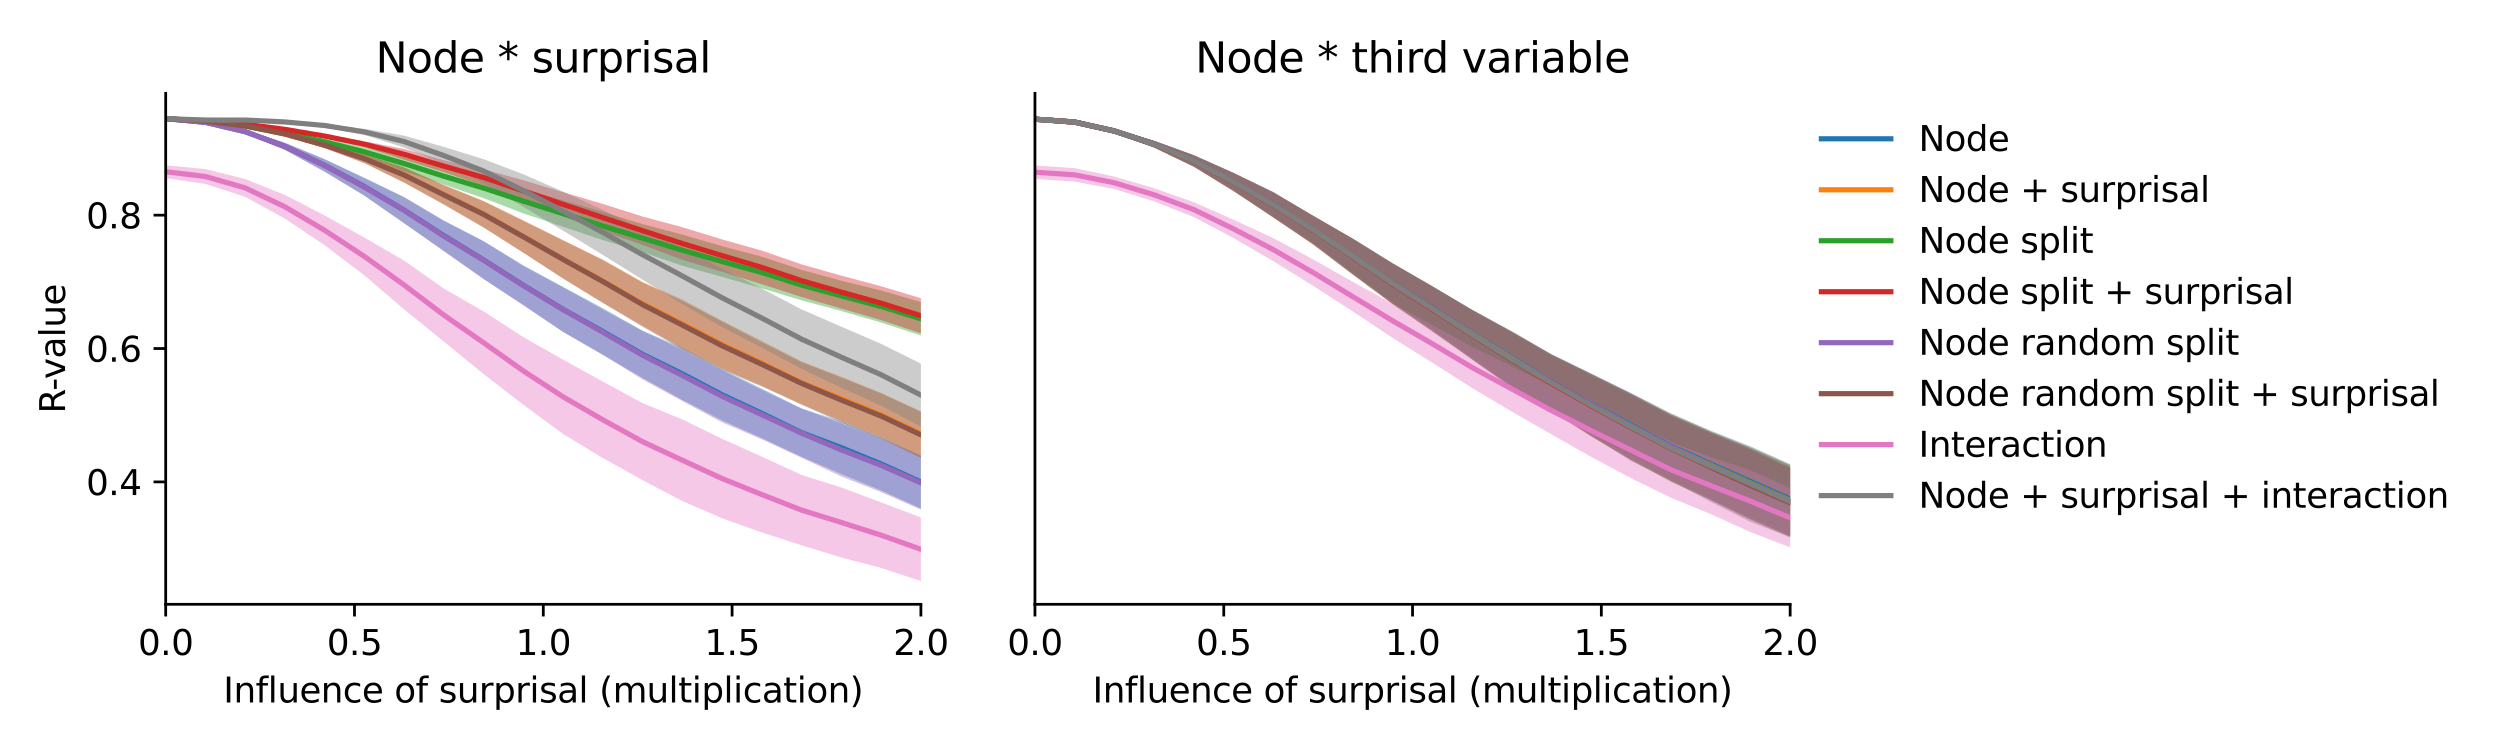 <?xml version="1.0" encoding="utf-8" standalone="no"?>
<!DOCTYPE svg PUBLIC "-//W3C//DTD SVG 1.1//EN"
  "http://www.w3.org/Graphics/SVG/1.1/DTD/svg11.dtd">
<svg xmlns:xlink="http://www.w3.org/1999/xlink" width="720pt" height="216pt" viewBox="0 0 720 216" xmlns="http://www.w3.org/2000/svg" version="1.1">
 <defs>
  <style type="text/css">*{stroke-linejoin: round; stroke-linecap: butt}</style>
 </defs>
 <g id="figure_1">
  <g id="patch_1">
   <path d="M 0 216 
L 720 216 
L 720 0 
L 0 0 
z
" style="fill: #ffffff"/>
  </g>
  <g id="axes_1">
   <g id="patch_2">
    <path d="M 47.72 174.04 
L 265.215 174.04 
L 265.215 26.88 
L 47.72 26.88 
z
" style="fill: #ffffff"/>
   </g>
   <g id="PolyCollection_1">
    <path d="M 47.72 33.569 
L 47.72 34.73 
L 59.167 35.79 
L 70.614 38.4 
L 82.061 43.178 
L 93.508 49.406 
L 104.956 56.33 
L 116.403 64.304 
L 127.85 72.226 
L 139.297 80.356 
L 150.744 87.919 
L 162.191 95.602 
L 173.638 102.2 
L 185.085 108.878 
L 196.532 115.197 
L 207.979 121.071 
L 219.427 126.188 
L 230.874 131.586 
L 242.321 136.525 
L 253.768 141.252 
L 265.215 146.455 
L 265.215 131.174 
L 265.215 131.174 
L 253.768 125.999 
L 242.321 121.365 
L 230.874 117.644 
L 219.427 111.933 
L 207.979 106.349 
L 196.532 100.172 
L 185.085 95.249 
L 173.638 88.769 
L 162.191 82.654 
L 150.744 76.422 
L 139.297 69.458 
L 127.85 63.534 
L 116.403 56.775 
L 104.956 51.188 
L 93.508 45.849 
L 82.061 41.142 
L 70.614 37.43 
L 59.167 34.649 
L 47.72 33.569 
z
" clip-path="url(#pf0839f1b2e)" style="fill: #1f77b4; fill-opacity: 0.4"/>
   </g>
   <g id="PolyCollection_2">
    <path d="M 47.72 33.589 
L 47.72 34.748 
L 59.167 35.524 
L 70.614 36.738 
L 82.061 39.206 
L 93.508 42.665 
L 104.956 46.933 
L 116.403 52.582 
L 127.85 58.864 
L 139.297 65.503 
L 150.744 72.805 
L 162.191 80.213 
L 173.638 87.216 
L 185.085 93.837 
L 196.532 100.329 
L 207.979 106.18 
L 219.427 111.128 
L 230.874 116.44 
L 242.321 121.258 
L 253.768 125.932 
L 265.215 131.58 
L 265.215 118.437 
L 265.215 118.437 
L 253.768 113.143 
L 242.321 108.467 
L 230.874 104.077 
L 219.427 98.158 
L 207.979 92.341 
L 196.532 86.219 
L 185.085 81.182 
L 173.638 74.759 
L 162.191 69.207 
L 150.744 63.442 
L 139.297 57.864 
L 127.85 53.264 
L 116.403 48.196 
L 104.956 44.386 
L 93.508 40.93 
L 82.061 37.99 
L 70.614 35.79 
L 59.167 34.264 
L 47.72 33.589 
z
" clip-path="url(#pf0839f1b2e)" style="fill: #ff7f0e; fill-opacity: 0.4"/>
   </g>
   <g id="PolyCollection_3">
    <path d="M 47.72 33.584 
L 47.72 34.747 
L 59.167 35.63 
L 70.614 36.683 
L 82.061 38.929 
L 93.508 41.724 
L 104.956 45.145 
L 116.403 49.322 
L 127.85 53.178 
L 139.297 57.062 
L 150.744 61.458 
L 162.191 65.329 
L 173.638 69.154 
L 185.085 72.642 
L 196.532 76.542 
L 207.979 79.758 
L 219.427 83.049 
L 230.874 86.503 
L 242.321 89.583 
L 253.768 92.908 
L 265.215 96.617 
L 265.215 86.985 
L 265.215 86.985 
L 253.768 83.658 
L 242.321 80.86 
L 230.874 77.734 
L 219.427 73.941 
L 207.979 70.909 
L 196.532 67.558 
L 185.085 64.549 
L 173.638 61.038 
L 162.191 57.73 
L 150.744 54.42 
L 139.297 51.266 
L 127.85 48.356 
L 116.403 44.911 
L 104.956 42.354 
L 93.508 39.977 
L 82.061 37.743 
L 70.614 35.845 
L 59.167 34.451 
L 47.72 33.584 
z
" clip-path="url(#pf0839f1b2e)" style="fill: #2ca02c; fill-opacity: 0.4"/>
   </g>
   <g id="PolyCollection_4">
    <path d="M 47.72 33.605 
L 47.72 34.763 
L 59.167 35.514 
L 70.614 36.196 
L 82.061 37.743 
L 93.508 39.76 
L 104.956 42.381 
L 116.403 45.989 
L 127.85 49.575 
L 139.297 53.459 
L 150.744 58.033 
L 162.191 62.379 
L 173.638 66.651 
L 185.085 70.529 
L 196.532 74.849 
L 207.979 78.297 
L 219.427 81.874 
L 230.874 85.543 
L 242.321 88.875 
L 253.768 92.198 
L 265.215 95.99 
L 265.215 85.879 
L 265.215 85.879 
L 253.768 82.452 
L 242.321 79.4 
L 230.874 76.151 
L 219.427 72.19 
L 207.979 68.965 
L 196.532 65.449 
L 185.085 62.363 
L 173.638 58.741 
L 162.191 55.361 
L 150.744 51.926 
L 139.297 48.766 
L 127.85 46.16 
L 116.403 42.902 
L 104.956 40.695 
L 93.508 38.626 
L 82.061 36.783 
L 70.614 35.302 
L 59.167 34.262 
L 47.72 33.605 
z
" clip-path="url(#pf0839f1b2e)" style="fill: #d62728; fill-opacity: 0.4"/>
   </g>
   <g id="PolyCollection_5">
    <path d="M 47.72 33.58 
L 47.72 34.75 
L 59.167 35.819 
L 70.614 38.433 
L 82.061 43.197 
L 93.508 49.484 
L 104.956 56.401 
L 116.403 64.294 
L 127.85 72.415 
L 139.297 80.374 
L 150.744 87.858 
L 162.191 95.595 
L 173.638 102.2 
L 185.085 109.3 
L 196.532 115.523 
L 207.979 121.644 
L 219.427 126.541 
L 230.874 131.852 
L 242.321 137.228 
L 253.768 141.746 
L 265.215 146.781 
L 265.215 131.371 
L 265.215 131.371 
L 253.768 126.328 
L 242.321 121.966 
L 230.874 117.69 
L 219.427 112.354 
L 207.979 106.641 
L 196.532 100.786 
L 185.085 95.363 
L 173.638 89.171 
L 162.191 82.775 
L 150.744 76.68 
L 139.297 69.527 
L 127.85 63.625 
L 116.403 56.843 
L 104.956 51.372 
L 93.508 45.872 
L 82.061 41.119 
L 70.614 37.439 
L 59.167 34.667 
L 47.72 33.58 
z
" clip-path="url(#pf0839f1b2e)" style="fill: #9467bd; fill-opacity: 0.4"/>
   </g>
   <g id="PolyCollection_6">
    <path d="M 47.72 33.601 
L 47.72 34.768 
L 59.167 35.548 
L 70.614 36.756 
L 82.061 39.2 
L 93.508 42.699 
L 104.956 47.01 
L 116.403 52.603 
L 127.85 58.931 
L 139.297 65.556 
L 150.744 72.788 
L 162.191 80.24 
L 173.638 87.267 
L 185.085 94.116 
L 196.532 100.651 
L 207.979 106.548 
L 219.427 111.339 
L 230.874 116.564 
L 242.321 121.703 
L 253.768 126.359 
L 265.215 131.877 
L 265.215 118.607 
L 265.215 118.607 
L 253.768 113.314 
L 242.321 108.75 
L 230.874 104.3 
L 219.427 98.544 
L 207.979 92.629 
L 196.532 86.638 
L 185.085 81.379 
L 173.638 74.91 
L 162.191 69.221 
L 150.744 63.626 
L 139.297 57.984 
L 127.85 53.357 
L 116.403 48.24 
L 104.956 44.41 
L 93.508 40.958 
L 82.061 37.997 
L 70.614 35.811 
L 59.167 34.287 
L 47.72 33.601 
z
" clip-path="url(#pf0839f1b2e)" style="fill: #8c564b; fill-opacity: 0.4"/>
   </g>
   <g id="PolyCollection_7">
    <path d="M 47.72 47.605 
L 47.72 51.302 
L 59.167 52.983 
L 70.614 56.682 
L 82.061 62.968 
L 93.508 70.632 
L 104.956 79.308 
L 116.403 89.119 
L 127.85 98.39 
L 139.297 107.745 
L 150.744 116.584 
L 162.191 125.006 
L 173.638 131.928 
L 185.085 138.312 
L 196.532 144.31 
L 207.979 149.283 
L 219.427 153.358 
L 230.874 157.053 
L 242.321 160.554 
L 253.768 163.57 
L 265.215 167.351 
L 265.215 149.045 
L 265.215 149.045 
L 253.768 144.698 
L 242.321 140.411 
L 230.874 136.804 
L 219.427 131.529 
L 207.979 126.386 
L 196.532 120.811 
L 185.085 116.118 
L 173.638 109.913 
L 162.191 103.604 
L 150.744 97.113 
L 139.297 89.702 
L 127.85 83.133 
L 116.403 75.075 
L 104.956 68.434 
L 93.508 62.049 
L 82.061 56.172 
L 70.614 51.557 
L 59.167 48.702 
L 47.72 47.605 
z
" clip-path="url(#pf0839f1b2e)" style="fill: #e377c2; fill-opacity: 0.4"/>
   </g>
   <g id="PolyCollection_8">
    <path d="M 47.72 33.593 
L 47.72 34.762 
L 59.167 35.215 
L 70.614 35.007 
L 82.061 35.581 
L 93.508 36.639 
L 104.956 38.883 
L 116.403 42.488 
L 127.85 47.322 
L 139.297 52.704 
L 150.744 59.577 
L 162.191 66.444 
L 173.638 73.432 
L 185.085 80.569 
L 196.532 87.591 
L 207.979 94.221 
L 219.427 100.132 
L 230.874 106.253 
L 242.321 111.685 
L 253.768 116.836 
L 265.215 122.865 
L 265.215 104.712 
L 265.215 104.712 
L 253.768 99.033 
L 242.321 94.085 
L 230.874 89.13 
L 219.427 83.121 
L 207.979 77.338 
L 196.532 71.403 
L 185.085 66.172 
L 173.638 60.478 
L 162.191 55.206 
L 150.744 50.21 
L 139.297 45.854 
L 127.85 42.316 
L 116.403 39.072 
L 104.956 37.113 
L 93.508 35.658 
L 82.061 34.672 
L 70.614 34.138 
L 59.167 33.928 
L 47.72 33.593 
z
" clip-path="url(#pf0839f1b2e)" style="fill: #7f7f7f; fill-opacity: 0.4"/>
   </g>
   <g id="matplotlib.axis_1">
    <g id="xtick_1">
     <g id="line2d_1">
      <defs>
       <path id="m5eafaec55b" d="M 0 0 
L 0 3.5 
" style="stroke: #000000; stroke-width: 0.8"/>
      </defs>
      <g>
       <use xlink:href="#m5eafaec55b" x="47.72" y="174.04" style="stroke: #000000; stroke-width: 0.8"/>
      </g>
     </g>
     <g id="text_1">
      <!-- 0.0 -->
      <g transform="translate(39.768 188.638)scale(0.1 -0.1)">
       <defs>
        <path id="DejaVuSans-30" d="M 2034 4250 
Q 1547 4250 1301 3770 
Q 1056 3291 1056 2328 
Q 1056 1369 1301 889 
Q 1547 409 2034 409 
Q 2525 409 2770 889 
Q 3016 1369 3016 2328 
Q 3016 3291 2770 3770 
Q 2525 4250 2034 4250 
z
M 2034 4750 
Q 2819 4750 3233 4129 
Q 3647 3509 3647 2328 
Q 3647 1150 3233 529 
Q 2819 -91 2034 -91 
Q 1250 -91 836 529 
Q 422 1150 422 2328 
Q 422 3509 836 4129 
Q 1250 4750 2034 4750 
z
" transform="scale(0.016)"/>
        <path id="DejaVuSans-2e" d="M 684 794 
L 1344 794 
L 1344 0 
L 684 0 
L 684 794 
z
" transform="scale(0.016)"/>
       </defs>
       <use xlink:href="#DejaVuSans-30"/>
       <use xlink:href="#DejaVuSans-2e" x="63.623"/>
       <use xlink:href="#DejaVuSans-30" x="95.41"/>
      </g>
     </g>
    </g>
    <g id="xtick_2">
     <g id="line2d_2">
      <g>
       <use xlink:href="#m5eafaec55b" x="102.094" y="174.04" style="stroke: #000000; stroke-width: 0.8"/>
      </g>
     </g>
     <g id="text_2">
      <!-- 0.5 -->
      <g transform="translate(94.142 188.638)scale(0.1 -0.1)">
       <defs>
        <path id="DejaVuSans-35" d="M 691 4666 
L 3169 4666 
L 3169 4134 
L 1269 4134 
L 1269 2991 
Q 1406 3038 1543 3061 
Q 1681 3084 1819 3084 
Q 2600 3084 3056 2656 
Q 3513 2228 3513 1497 
Q 3513 744 3044 326 
Q 2575 -91 1722 -91 
Q 1428 -91 1123 -41 
Q 819 9 494 109 
L 494 744 
Q 775 591 1075 516 
Q 1375 441 1709 441 
Q 2250 441 2565 725 
Q 2881 1009 2881 1497 
Q 2881 1984 2565 2268 
Q 2250 2553 1709 2553 
Q 1456 2553 1204 2497 
Q 953 2441 691 2322 
L 691 4666 
z
" transform="scale(0.016)"/>
       </defs>
       <use xlink:href="#DejaVuSans-30"/>
       <use xlink:href="#DejaVuSans-2e" x="63.623"/>
       <use xlink:href="#DejaVuSans-35" x="95.41"/>
      </g>
     </g>
    </g>
    <g id="xtick_3">
     <g id="line2d_3">
      <g>
       <use xlink:href="#m5eafaec55b" x="156.468" y="174.04" style="stroke: #000000; stroke-width: 0.8"/>
      </g>
     </g>
     <g id="text_3">
      <!-- 1.0 -->
      <g transform="translate(148.516 188.638)scale(0.1 -0.1)">
       <defs>
        <path id="DejaVuSans-31" d="M 794 531 
L 1825 531 
L 1825 4091 
L 703 3866 
L 703 4441 
L 1819 4666 
L 2450 4666 
L 2450 531 
L 3481 531 
L 3481 0 
L 794 0 
L 794 531 
z
" transform="scale(0.016)"/>
       </defs>
       <use xlink:href="#DejaVuSans-31"/>
       <use xlink:href="#DejaVuSans-2e" x="63.623"/>
       <use xlink:href="#DejaVuSans-30" x="95.41"/>
      </g>
     </g>
    </g>
    <g id="xtick_4">
     <g id="line2d_4">
      <g>
       <use xlink:href="#m5eafaec55b" x="210.841" y="174.04" style="stroke: #000000; stroke-width: 0.8"/>
      </g>
     </g>
     <g id="text_4">
      <!-- 1.5 -->
      <g transform="translate(202.89 188.638)scale(0.1 -0.1)">
       <use xlink:href="#DejaVuSans-31"/>
       <use xlink:href="#DejaVuSans-2e" x="63.623"/>
       <use xlink:href="#DejaVuSans-35" x="95.41"/>
      </g>
     </g>
    </g>
    <g id="xtick_5">
     <g id="line2d_5">
      <g>
       <use xlink:href="#m5eafaec55b" x="265.215" y="174.04" style="stroke: #000000; stroke-width: 0.8"/>
      </g>
     </g>
     <g id="text_5">
      <!-- 2.0 -->
      <g transform="translate(257.263 188.638)scale(0.1 -0.1)">
       <defs>
        <path id="DejaVuSans-32" d="M 1228 531 
L 3431 531 
L 3431 0 
L 469 0 
L 469 531 
Q 828 903 1448 1529 
Q 2069 2156 2228 2338 
Q 2531 2678 2651 2914 
Q 2772 3150 2772 3378 
Q 2772 3750 2511 3984 
Q 2250 4219 1831 4219 
Q 1534 4219 1204 4116 
Q 875 4013 500 3803 
L 500 4441 
Q 881 4594 1212 4672 
Q 1544 4750 1819 4750 
Q 2544 4750 2975 4387 
Q 3406 4025 3406 3419 
Q 3406 3131 3298 2873 
Q 3191 2616 2906 2266 
Q 2828 2175 2409 1742 
Q 1991 1309 1228 531 
z
" transform="scale(0.016)"/>
       </defs>
       <use xlink:href="#DejaVuSans-32"/>
       <use xlink:href="#DejaVuSans-2e" x="63.623"/>
       <use xlink:href="#DejaVuSans-30" x="95.41"/>
      </g>
     </g>
    </g>
    <g id="text_6">
     <!-- Influence of surprisal (multiplication) -->
     <g transform="translate(64.321 202.317)scale(0.1 -0.1)">
      <defs>
       <path id="DejaVuSans-49" d="M 628 4666 
L 1259 4666 
L 1259 0 
L 628 0 
L 628 4666 
z
" transform="scale(0.016)"/>
       <path id="DejaVuSans-6e" d="M 3513 2113 
L 3513 0 
L 2938 0 
L 2938 2094 
Q 2938 2591 2744 2837 
Q 2550 3084 2163 3084 
Q 1697 3084 1428 2787 
Q 1159 2491 1159 1978 
L 1159 0 
L 581 0 
L 581 3500 
L 1159 3500 
L 1159 2956 
Q 1366 3272 1645 3428 
Q 1925 3584 2291 3584 
Q 2894 3584 3203 3211 
Q 3513 2838 3513 2113 
z
" transform="scale(0.016)"/>
       <path id="DejaVuSans-66" d="M 2375 4863 
L 2375 4384 
L 1825 4384 
Q 1516 4384 1395 4259 
Q 1275 4134 1275 3809 
L 1275 3500 
L 2222 3500 
L 2222 3053 
L 1275 3053 
L 1275 0 
L 697 0 
L 697 3053 
L 147 3053 
L 147 3500 
L 697 3500 
L 697 3744 
Q 697 4328 969 4595 
Q 1241 4863 1831 4863 
L 2375 4863 
z
" transform="scale(0.016)"/>
       <path id="DejaVuSans-6c" d="M 603 4863 
L 1178 4863 
L 1178 0 
L 603 0 
L 603 4863 
z
" transform="scale(0.016)"/>
       <path id="DejaVuSans-75" d="M 544 1381 
L 544 3500 
L 1119 3500 
L 1119 1403 
Q 1119 906 1312 657 
Q 1506 409 1894 409 
Q 2359 409 2629 706 
Q 2900 1003 2900 1516 
L 2900 3500 
L 3475 3500 
L 3475 0 
L 2900 0 
L 2900 538 
Q 2691 219 2414 64 
Q 2138 -91 1772 -91 
Q 1169 -91 856 284 
Q 544 659 544 1381 
z
M 1991 3584 
L 1991 3584 
z
" transform="scale(0.016)"/>
       <path id="DejaVuSans-65" d="M 3597 1894 
L 3597 1613 
L 953 1613 
Q 991 1019 1311 708 
Q 1631 397 2203 397 
Q 2534 397 2845 478 
Q 3156 559 3463 722 
L 3463 178 
Q 3153 47 2828 -22 
Q 2503 -91 2169 -91 
Q 1331 -91 842 396 
Q 353 884 353 1716 
Q 353 2575 817 3079 
Q 1281 3584 2069 3584 
Q 2775 3584 3186 3129 
Q 3597 2675 3597 1894 
z
M 3022 2063 
Q 3016 2534 2758 2815 
Q 2500 3097 2075 3097 
Q 1594 3097 1305 2825 
Q 1016 2553 972 2059 
L 3022 2063 
z
" transform="scale(0.016)"/>
       <path id="DejaVuSans-63" d="M 3122 3366 
L 3122 2828 
Q 2878 2963 2633 3030 
Q 2388 3097 2138 3097 
Q 1578 3097 1268 2742 
Q 959 2388 959 1747 
Q 959 1106 1268 751 
Q 1578 397 2138 397 
Q 2388 397 2633 464 
Q 2878 531 3122 666 
L 3122 134 
Q 2881 22 2623 -34 
Q 2366 -91 2075 -91 
Q 1284 -91 818 406 
Q 353 903 353 1747 
Q 353 2603 823 3093 
Q 1294 3584 2113 3584 
Q 2378 3584 2631 3529 
Q 2884 3475 3122 3366 
z
" transform="scale(0.016)"/>
       <path id="DejaVuSans-20" transform="scale(0.016)"/>
       <path id="DejaVuSans-6f" d="M 1959 3097 
Q 1497 3097 1228 2736 
Q 959 2375 959 1747 
Q 959 1119 1226 758 
Q 1494 397 1959 397 
Q 2419 397 2687 759 
Q 2956 1122 2956 1747 
Q 2956 2369 2687 2733 
Q 2419 3097 1959 3097 
z
M 1959 3584 
Q 2709 3584 3137 3096 
Q 3566 2609 3566 1747 
Q 3566 888 3137 398 
Q 2709 -91 1959 -91 
Q 1206 -91 779 398 
Q 353 888 353 1747 
Q 353 2609 779 3096 
Q 1206 3584 1959 3584 
z
" transform="scale(0.016)"/>
       <path id="DejaVuSans-73" d="M 2834 3397 
L 2834 2853 
Q 2591 2978 2328 3040 
Q 2066 3103 1784 3103 
Q 1356 3103 1142 2972 
Q 928 2841 928 2578 
Q 928 2378 1081 2264 
Q 1234 2150 1697 2047 
L 1894 2003 
Q 2506 1872 2764 1633 
Q 3022 1394 3022 966 
Q 3022 478 2636 193 
Q 2250 -91 1575 -91 
Q 1294 -91 989 -36 
Q 684 19 347 128 
L 347 722 
Q 666 556 975 473 
Q 1284 391 1588 391 
Q 1994 391 2212 530 
Q 2431 669 2431 922 
Q 2431 1156 2273 1281 
Q 2116 1406 1581 1522 
L 1381 1569 
Q 847 1681 609 1914 
Q 372 2147 372 2553 
Q 372 3047 722 3315 
Q 1072 3584 1716 3584 
Q 2034 3584 2315 3537 
Q 2597 3491 2834 3397 
z
" transform="scale(0.016)"/>
       <path id="DejaVuSans-72" d="M 2631 2963 
Q 2534 3019 2420 3045 
Q 2306 3072 2169 3072 
Q 1681 3072 1420 2755 
Q 1159 2438 1159 1844 
L 1159 0 
L 581 0 
L 581 3500 
L 1159 3500 
L 1159 2956 
Q 1341 3275 1631 3429 
Q 1922 3584 2338 3584 
Q 2397 3584 2469 3576 
Q 2541 3569 2628 3553 
L 2631 2963 
z
" transform="scale(0.016)"/>
       <path id="DejaVuSans-70" d="M 1159 525 
L 1159 -1331 
L 581 -1331 
L 581 3500 
L 1159 3500 
L 1159 2969 
Q 1341 3281 1617 3432 
Q 1894 3584 2278 3584 
Q 2916 3584 3314 3078 
Q 3713 2572 3713 1747 
Q 3713 922 3314 415 
Q 2916 -91 2278 -91 
Q 1894 -91 1617 61 
Q 1341 213 1159 525 
z
M 3116 1747 
Q 3116 2381 2855 2742 
Q 2594 3103 2138 3103 
Q 1681 3103 1420 2742 
Q 1159 2381 1159 1747 
Q 1159 1113 1420 752 
Q 1681 391 2138 391 
Q 2594 391 2855 752 
Q 3116 1113 3116 1747 
z
" transform="scale(0.016)"/>
       <path id="DejaVuSans-69" d="M 603 3500 
L 1178 3500 
L 1178 0 
L 603 0 
L 603 3500 
z
M 603 4863 
L 1178 4863 
L 1178 4134 
L 603 4134 
L 603 4863 
z
" transform="scale(0.016)"/>
       <path id="DejaVuSans-61" d="M 2194 1759 
Q 1497 1759 1228 1600 
Q 959 1441 959 1056 
Q 959 750 1161 570 
Q 1363 391 1709 391 
Q 2188 391 2477 730 
Q 2766 1069 2766 1631 
L 2766 1759 
L 2194 1759 
z
M 3341 1997 
L 3341 0 
L 2766 0 
L 2766 531 
Q 2569 213 2275 61 
Q 1981 -91 1556 -91 
Q 1019 -91 701 211 
Q 384 513 384 1019 
Q 384 1609 779 1909 
Q 1175 2209 1959 2209 
L 2766 2209 
L 2766 2266 
Q 2766 2663 2505 2880 
Q 2244 3097 1772 3097 
Q 1472 3097 1187 3025 
Q 903 2953 641 2809 
L 641 3341 
Q 956 3463 1253 3523 
Q 1550 3584 1831 3584 
Q 2591 3584 2966 3190 
Q 3341 2797 3341 1997 
z
" transform="scale(0.016)"/>
       <path id="DejaVuSans-28" d="M 1984 4856 
Q 1566 4138 1362 3434 
Q 1159 2731 1159 2009 
Q 1159 1288 1364 580 
Q 1569 -128 1984 -844 
L 1484 -844 
Q 1016 -109 783 600 
Q 550 1309 550 2009 
Q 550 2706 781 3412 
Q 1013 4119 1484 4856 
L 1984 4856 
z
" transform="scale(0.016)"/>
       <path id="DejaVuSans-6d" d="M 3328 2828 
Q 3544 3216 3844 3400 
Q 4144 3584 4550 3584 
Q 5097 3584 5394 3201 
Q 5691 2819 5691 2113 
L 5691 0 
L 5113 0 
L 5113 2094 
Q 5113 2597 4934 2840 
Q 4756 3084 4391 3084 
Q 3944 3084 3684 2787 
Q 3425 2491 3425 1978 
L 3425 0 
L 2847 0 
L 2847 2094 
Q 2847 2600 2669 2842 
Q 2491 3084 2119 3084 
Q 1678 3084 1418 2786 
Q 1159 2488 1159 1978 
L 1159 0 
L 581 0 
L 581 3500 
L 1159 3500 
L 1159 2956 
Q 1356 3278 1631 3431 
Q 1906 3584 2284 3584 
Q 2666 3584 2933 3390 
Q 3200 3197 3328 2828 
z
" transform="scale(0.016)"/>
       <path id="DejaVuSans-74" d="M 1172 4494 
L 1172 3500 
L 2356 3500 
L 2356 3053 
L 1172 3053 
L 1172 1153 
Q 1172 725 1289 603 
Q 1406 481 1766 481 
L 2356 481 
L 2356 0 
L 1766 0 
Q 1100 0 847 248 
Q 594 497 594 1153 
L 594 3053 
L 172 3053 
L 172 3500 
L 594 3500 
L 594 4494 
L 1172 4494 
z
" transform="scale(0.016)"/>
       <path id="DejaVuSans-29" d="M 513 4856 
L 1013 4856 
Q 1481 4119 1714 3412 
Q 1947 2706 1947 2009 
Q 1947 1309 1714 600 
Q 1481 -109 1013 -844 
L 513 -844 
Q 928 -128 1133 580 
Q 1338 1288 1338 2009 
Q 1338 2731 1133 3434 
Q 928 4138 513 4856 
z
" transform="scale(0.016)"/>
      </defs>
      <use xlink:href="#DejaVuSans-49"/>
      <use xlink:href="#DejaVuSans-6e" x="29.492"/>
      <use xlink:href="#DejaVuSans-66" x="92.871"/>
      <use xlink:href="#DejaVuSans-6c" x="128.076"/>
      <use xlink:href="#DejaVuSans-75" x="155.859"/>
      <use xlink:href="#DejaVuSans-65" x="219.238"/>
      <use xlink:href="#DejaVuSans-6e" x="280.762"/>
      <use xlink:href="#DejaVuSans-63" x="344.141"/>
      <use xlink:href="#DejaVuSans-65" x="399.121"/>
      <use xlink:href="#DejaVuSans-20" x="460.645"/>
      <use xlink:href="#DejaVuSans-6f" x="492.432"/>
      <use xlink:href="#DejaVuSans-66" x="553.613"/>
      <use xlink:href="#DejaVuSans-20" x="588.818"/>
      <use xlink:href="#DejaVuSans-73" x="620.605"/>
      <use xlink:href="#DejaVuSans-75" x="672.705"/>
      <use xlink:href="#DejaVuSans-72" x="736.084"/>
      <use xlink:href="#DejaVuSans-70" x="777.197"/>
      <use xlink:href="#DejaVuSans-72" x="840.674"/>
      <use xlink:href="#DejaVuSans-69" x="881.787"/>
      <use xlink:href="#DejaVuSans-73" x="909.57"/>
      <use xlink:href="#DejaVuSans-61" x="961.67"/>
      <use xlink:href="#DejaVuSans-6c" x="1022.949"/>
      <use xlink:href="#DejaVuSans-20" x="1050.732"/>
      <use xlink:href="#DejaVuSans-28" x="1082.52"/>
      <use xlink:href="#DejaVuSans-6d" x="1121.533"/>
      <use xlink:href="#DejaVuSans-75" x="1218.945"/>
      <use xlink:href="#DejaVuSans-6c" x="1282.324"/>
      <use xlink:href="#DejaVuSans-74" x="1310.107"/>
      <use xlink:href="#DejaVuSans-69" x="1349.316"/>
      <use xlink:href="#DejaVuSans-70" x="1377.1"/>
      <use xlink:href="#DejaVuSans-6c" x="1440.576"/>
      <use xlink:href="#DejaVuSans-69" x="1468.359"/>
      <use xlink:href="#DejaVuSans-63" x="1496.143"/>
      <use xlink:href="#DejaVuSans-61" x="1551.123"/>
      <use xlink:href="#DejaVuSans-74" x="1612.402"/>
      <use xlink:href="#DejaVuSans-69" x="1651.611"/>
      <use xlink:href="#DejaVuSans-6f" x="1679.395"/>
      <use xlink:href="#DejaVuSans-6e" x="1740.576"/>
      <use xlink:href="#DejaVuSans-29" x="1803.955"/>
     </g>
    </g>
   </g>
   <g id="matplotlib.axis_2">
    <g id="ytick_1">
     <g id="line2d_6">
      <defs>
       <path id="md73a829cad" d="M 0 0 
L -3.5 0 
" style="stroke: #000000; stroke-width: 0.8"/>
      </defs>
      <g>
       <use xlink:href="#md73a829cad" x="47.72" y="138.786" style="stroke: #000000; stroke-width: 0.8"/>
      </g>
     </g>
     <g id="text_7">
      <!-- 0.4 -->
      <g transform="translate(24.817 142.585)scale(0.1 -0.1)">
       <defs>
        <path id="DejaVuSans-34" d="M 2419 4116 
L 825 1625 
L 2419 1625 
L 2419 4116 
z
M 2253 4666 
L 3047 4666 
L 3047 1625 
L 3713 1625 
L 3713 1100 
L 3047 1100 
L 3047 0 
L 2419 0 
L 2419 1100 
L 313 1100 
L 313 1709 
L 2253 4666 
z
" transform="scale(0.016)"/>
       </defs>
       <use xlink:href="#DejaVuSans-30"/>
       <use xlink:href="#DejaVuSans-2e" x="63.623"/>
       <use xlink:href="#DejaVuSans-34" x="95.41"/>
      </g>
     </g>
    </g>
    <g id="ytick_2">
     <g id="line2d_7">
      <g>
       <use xlink:href="#md73a829cad" x="47.72" y="100.378" style="stroke: #000000; stroke-width: 0.8"/>
      </g>
     </g>
     <g id="text_8">
      <!-- 0.6 -->
      <g transform="translate(24.817 104.177)scale(0.1 -0.1)">
       <defs>
        <path id="DejaVuSans-36" d="M 2113 2584 
Q 1688 2584 1439 2293 
Q 1191 2003 1191 1497 
Q 1191 994 1439 701 
Q 1688 409 2113 409 
Q 2538 409 2786 701 
Q 3034 994 3034 1497 
Q 3034 2003 2786 2293 
Q 2538 2584 2113 2584 
z
M 3366 4563 
L 3366 3988 
Q 3128 4100 2886 4159 
Q 2644 4219 2406 4219 
Q 1781 4219 1451 3797 
Q 1122 3375 1075 2522 
Q 1259 2794 1537 2939 
Q 1816 3084 2150 3084 
Q 2853 3084 3261 2657 
Q 3669 2231 3669 1497 
Q 3669 778 3244 343 
Q 2819 -91 2113 -91 
Q 1303 -91 875 529 
Q 447 1150 447 2328 
Q 447 3434 972 4092 
Q 1497 4750 2381 4750 
Q 2619 4750 2861 4703 
Q 3103 4656 3366 4563 
z
" transform="scale(0.016)"/>
       </defs>
       <use xlink:href="#DejaVuSans-30"/>
       <use xlink:href="#DejaVuSans-2e" x="63.623"/>
       <use xlink:href="#DejaVuSans-36" x="95.41"/>
      </g>
     </g>
    </g>
    <g id="ytick_3">
     <g id="line2d_8">
      <g>
       <use xlink:href="#md73a829cad" x="47.72" y="61.97" style="stroke: #000000; stroke-width: 0.8"/>
      </g>
     </g>
     <g id="text_9">
      <!-- 0.8 -->
      <g transform="translate(24.817 65.769)scale(0.1 -0.1)">
       <defs>
        <path id="DejaVuSans-38" d="M 2034 2216 
Q 1584 2216 1326 1975 
Q 1069 1734 1069 1313 
Q 1069 891 1326 650 
Q 1584 409 2034 409 
Q 2484 409 2743 651 
Q 3003 894 3003 1313 
Q 3003 1734 2745 1975 
Q 2488 2216 2034 2216 
z
M 1403 2484 
Q 997 2584 770 2862 
Q 544 3141 544 3541 
Q 544 4100 942 4425 
Q 1341 4750 2034 4750 
Q 2731 4750 3128 4425 
Q 3525 4100 3525 3541 
Q 3525 3141 3298 2862 
Q 3072 2584 2669 2484 
Q 3125 2378 3379 2068 
Q 3634 1759 3634 1313 
Q 3634 634 3220 271 
Q 2806 -91 2034 -91 
Q 1263 -91 848 271 
Q 434 634 434 1313 
Q 434 1759 690 2068 
Q 947 2378 1403 2484 
z
M 1172 3481 
Q 1172 3119 1398 2916 
Q 1625 2713 2034 2713 
Q 2441 2713 2670 2916 
Q 2900 3119 2900 3481 
Q 2900 3844 2670 4047 
Q 2441 4250 2034 4250 
Q 1625 4250 1398 4047 
Q 1172 3844 1172 3481 
z
" transform="scale(0.016)"/>
       </defs>
       <use xlink:href="#DejaVuSans-30"/>
       <use xlink:href="#DejaVuSans-2e" x="63.623"/>
       <use xlink:href="#DejaVuSans-38" x="95.41"/>
      </g>
     </g>
    </g>
    <g id="text_10">
     <!-- R-value -->
     <g transform="translate(18.737 119.065)rotate(-90)scale(0.1 -0.1)">
      <defs>
       <path id="DejaVuSans-52" d="M 2841 2188 
Q 3044 2119 3236 1894 
Q 3428 1669 3622 1275 
L 4263 0 
L 3584 0 
L 2988 1197 
Q 2756 1666 2539 1819 
Q 2322 1972 1947 1972 
L 1259 1972 
L 1259 0 
L 628 0 
L 628 4666 
L 2053 4666 
Q 2853 4666 3247 4331 
Q 3641 3997 3641 3322 
Q 3641 2881 3436 2590 
Q 3231 2300 2841 2188 
z
M 1259 4147 
L 1259 2491 
L 2053 2491 
Q 2509 2491 2742 2702 
Q 2975 2913 2975 3322 
Q 2975 3731 2742 3939 
Q 2509 4147 2053 4147 
L 1259 4147 
z
" transform="scale(0.016)"/>
       <path id="DejaVuSans-2d" d="M 313 2009 
L 1997 2009 
L 1997 1497 
L 313 1497 
L 313 2009 
z
" transform="scale(0.016)"/>
       <path id="DejaVuSans-76" d="M 191 3500 
L 800 3500 
L 1894 563 
L 2988 3500 
L 3597 3500 
L 2284 0 
L 1503 0 
L 191 3500 
z
" transform="scale(0.016)"/>
      </defs>
      <use xlink:href="#DejaVuSans-52"/>
      <use xlink:href="#DejaVuSans-2d" x="65.482"/>
      <use xlink:href="#DejaVuSans-76" x="98.941"/>
      <use xlink:href="#DejaVuSans-61" x="158.121"/>
      <use xlink:href="#DejaVuSans-6c" x="219.4"/>
      <use xlink:href="#DejaVuSans-75" x="247.184"/>
      <use xlink:href="#DejaVuSans-65" x="310.562"/>
     </g>
    </g>
   </g>
   <g id="line2d_9">
    <path d="M 47.72 34.149 
L 59.167 35.219 
L 70.614 37.915 
L 82.061 42.16 
L 93.508 47.627 
L 104.956 53.759 
L 116.403 60.54 
L 127.85 67.88 
L 139.297 74.907 
L 150.744 82.17 
L 162.191 89.128 
L 173.638 95.484 
L 185.085 102.064 
L 196.532 107.684 
L 207.979 113.71 
L 219.427 119.06 
L 230.874 124.615 
L 242.321 128.945 
L 253.768 133.625 
L 265.215 138.814 
" clip-path="url(#pf0839f1b2e)" style="fill: none; stroke: #1f77b4; stroke-width: 1.5; stroke-linecap: square"/>
   </g>
   <g id="line2d_10">
    <path d="M 47.72 34.169 
L 59.167 34.894 
L 70.614 36.264 
L 82.061 38.598 
L 93.508 41.797 
L 104.956 45.66 
L 116.403 50.389 
L 127.85 56.064 
L 139.297 61.684 
L 150.744 68.124 
L 162.191 74.71 
L 173.638 80.988 
L 185.085 87.51 
L 196.532 93.274 
L 207.979 99.26 
L 219.427 104.643 
L 230.874 110.258 
L 242.321 114.862 
L 253.768 119.538 
L 265.215 125.008 
" clip-path="url(#pf0839f1b2e)" style="fill: none; stroke: #ff7f0e; stroke-width: 1.5; stroke-linecap: square"/>
   </g>
   <g id="line2d_11">
    <path d="M 47.72 34.166 
L 59.167 35.041 
L 70.614 36.264 
L 82.061 38.336 
L 93.508 40.85 
L 104.956 43.749 
L 116.403 47.117 
L 127.85 50.767 
L 139.297 54.164 
L 150.744 57.939 
L 162.191 61.53 
L 173.638 65.096 
L 185.085 68.595 
L 196.532 72.05 
L 207.979 75.333 
L 219.427 78.495 
L 230.874 82.118 
L 242.321 85.222 
L 253.768 88.283 
L 265.215 91.801 
" clip-path="url(#pf0839f1b2e)" style="fill: none; stroke: #2ca02c; stroke-width: 1.5; stroke-linecap: square"/>
   </g>
   <g id="line2d_12">
    <path d="M 47.72 34.184 
L 59.167 34.888 
L 70.614 35.749 
L 82.061 37.263 
L 93.508 39.193 
L 104.956 41.538 
L 116.403 44.445 
L 127.85 47.868 
L 139.297 51.113 
L 150.744 54.979 
L 162.191 58.87 
L 173.638 62.696 
L 185.085 66.446 
L 196.532 70.149 
L 207.979 73.631 
L 219.427 77.032 
L 230.874 80.847 
L 242.321 84.137 
L 253.768 87.325 
L 265.215 90.935 
" clip-path="url(#pf0839f1b2e)" style="fill: none; stroke: #d62728; stroke-width: 1.5; stroke-linecap: square"/>
   </g>
   <g id="line2d_13">
    <path d="M 47.72 34.165 
L 59.167 35.243 
L 70.614 37.936 
L 82.061 42.158 
L 93.508 47.678 
L 104.956 53.887 
L 116.403 60.569 
L 127.85 68.02 
L 139.297 74.951 
L 150.744 82.269 
L 162.191 89.185 
L 173.638 95.685 
L 185.085 102.331 
L 196.532 108.155 
L 207.979 114.142 
L 219.427 119.448 
L 230.874 124.771 
L 242.321 129.597 
L 253.768 134.037 
L 265.215 139.076 
" clip-path="url(#pf0839f1b2e)" style="fill: none; stroke: #9467bd; stroke-width: 1.5; stroke-linecap: square"/>
   </g>
   <g id="line2d_14">
    <path d="M 47.72 34.184 
L 59.167 34.918 
L 70.614 36.284 
L 82.061 38.598 
L 93.508 41.828 
L 104.956 45.71 
L 116.403 50.422 
L 127.85 56.144 
L 139.297 61.77 
L 150.744 68.207 
L 162.191 74.73 
L 173.638 81.088 
L 185.085 87.747 
L 196.532 93.645 
L 207.979 99.589 
L 219.427 104.941 
L 230.874 110.432 
L 242.321 115.226 
L 253.768 119.836 
L 265.215 125.242 
" clip-path="url(#pf0839f1b2e)" style="fill: none; stroke: #8c564b; stroke-width: 1.5; stroke-linecap: square"/>
   </g>
   <g id="line2d_15">
    <path d="M 47.72 49.454 
L 59.167 50.842 
L 70.614 54.119 
L 82.061 59.57 
L 93.508 66.341 
L 104.956 73.871 
L 116.403 82.097 
L 127.85 90.761 
L 139.297 98.723 
L 150.744 106.849 
L 162.191 114.305 
L 173.638 120.92 
L 185.085 127.215 
L 196.532 132.56 
L 207.979 137.835 
L 219.427 142.444 
L 230.874 146.928 
L 242.321 150.483 
L 253.768 154.134 
L 265.215 158.198 
" clip-path="url(#pf0839f1b2e)" style="fill: none; stroke: #e377c2; stroke-width: 1.5; stroke-linecap: square"/>
   </g>
   <g id="line2d_16">
    <path d="M 47.72 34.178 
L 59.167 34.572 
L 70.614 34.573 
L 82.061 35.127 
L 93.508 36.149 
L 104.956 37.998 
L 116.403 40.78 
L 127.85 44.819 
L 139.297 49.279 
L 150.744 54.893 
L 162.191 60.825 
L 173.638 66.955 
L 185.085 73.37 
L 196.532 79.497 
L 207.979 85.78 
L 219.427 91.626 
L 230.874 97.691 
L 242.321 102.885 
L 253.768 107.935 
L 265.215 113.789 
" clip-path="url(#pf0839f1b2e)" style="fill: none; stroke: #7f7f7f; stroke-width: 1.5; stroke-linecap: square"/>
   </g>
   <g id="patch_3">
    <path d="M 47.72 174.04 
L 47.72 26.88 
" style="fill: none; stroke: #000000; stroke-width: 0.8; stroke-linejoin: miter; stroke-linecap: square"/>
   </g>
   <g id="patch_4">
    <path d="M 47.72 174.04 
L 265.215 174.04 
" style="fill: none; stroke: #000000; stroke-width: 0.8; stroke-linejoin: miter; stroke-linecap: square"/>
   </g>
   <g id="text_11">
    <!-- Node * surprisal -->
    <g transform="translate(108.186 20.88)scale(0.12 -0.12)">
     <defs>
      <path id="DejaVuSans-4e" d="M 628 4666 
L 1478 4666 
L 3547 763 
L 3547 4666 
L 4159 4666 
L 4159 0 
L 3309 0 
L 1241 3903 
L 1241 0 
L 628 0 
L 628 4666 
z
" transform="scale(0.016)"/>
      <path id="DejaVuSans-64" d="M 2906 2969 
L 2906 4863 
L 3481 4863 
L 3481 0 
L 2906 0 
L 2906 525 
Q 2725 213 2448 61 
Q 2172 -91 1784 -91 
Q 1150 -91 751 415 
Q 353 922 353 1747 
Q 353 2572 751 3078 
Q 1150 3584 1784 3584 
Q 2172 3584 2448 3432 
Q 2725 3281 2906 2969 
z
M 947 1747 
Q 947 1113 1208 752 
Q 1469 391 1925 391 
Q 2381 391 2643 752 
Q 2906 1113 2906 1747 
Q 2906 2381 2643 2742 
Q 2381 3103 1925 3103 
Q 1469 3103 1208 2742 
Q 947 2381 947 1747 
z
" transform="scale(0.016)"/>
      <path id="DejaVuSans-2a" d="M 3009 3897 
L 1888 3291 
L 3009 2681 
L 2828 2375 
L 1778 3009 
L 1778 1831 
L 1422 1831 
L 1422 3009 
L 372 2375 
L 191 2681 
L 1313 3291 
L 191 3897 
L 372 4206 
L 1422 3572 
L 1422 4750 
L 1778 4750 
L 1778 3572 
L 2828 4206 
L 3009 3897 
z
" transform="scale(0.016)"/>
     </defs>
     <use xlink:href="#DejaVuSans-4e"/>
     <use xlink:href="#DejaVuSans-6f" x="74.805"/>
     <use xlink:href="#DejaVuSans-64" x="135.986"/>
     <use xlink:href="#DejaVuSans-65" x="199.463"/>
     <use xlink:href="#DejaVuSans-20" x="260.986"/>
     <use xlink:href="#DejaVuSans-2a" x="292.773"/>
     <use xlink:href="#DejaVuSans-20" x="342.773"/>
     <use xlink:href="#DejaVuSans-73" x="374.561"/>
     <use xlink:href="#DejaVuSans-75" x="426.66"/>
     <use xlink:href="#DejaVuSans-72" x="490.039"/>
     <use xlink:href="#DejaVuSans-70" x="531.152"/>
     <use xlink:href="#DejaVuSans-72" x="594.629"/>
     <use xlink:href="#DejaVuSans-69" x="635.742"/>
     <use xlink:href="#DejaVuSans-73" x="663.525"/>
     <use xlink:href="#DejaVuSans-61" x="715.625"/>
     <use xlink:href="#DejaVuSans-6c" x="776.904"/>
    </g>
   </g>
  </g>
  <g id="axes_2">
   <g id="patch_5">
    <path d="M 298.065 174.04 
L 515.56 174.04 
L 515.56 26.88 
L 298.065 26.88 
z
" style="fill: #ffffff"/>
   </g>
   <g id="PolyCollection_9">
    <path d="M 298.065 33.82 
L 298.065 34.792 
L 309.512 35.74 
L 320.959 38.348 
L 332.406 42.395 
L 343.853 47.856 
L 355.301 54.826 
L 366.748 62.35 
L 378.195 70.022 
L 389.642 78.57 
L 401.089 87.024 
L 412.536 94.874 
L 423.983 102.822 
L 435.43 110.721 
L 446.877 117.677 
L 458.324 125.046 
L 469.772 131.77 
L 481.219 137.939 
L 492.666 143.216 
L 504.113 148.801 
L 515.56 153.807 
L 515.56 133.674 
L 515.56 133.674 
L 504.113 128.535 
L 492.666 124.021 
L 481.219 119.04 
L 469.772 113.203 
L 458.324 107.587 
L 446.877 102.043 
L 435.43 95.399 
L 423.983 89.223 
L 412.536 82.429 
L 401.089 75.834 
L 389.642 68.781 
L 378.195 62.135 
L 366.748 55.433 
L 355.301 49.821 
L 343.853 44.734 
L 332.406 40.57 
L 320.959 37.064 
L 309.512 34.555 
L 298.065 33.82 
z
" clip-path="url(#pc47e4eff8a)" style="fill: #1f77b4; fill-opacity: 0.4"/>
   </g>
   <g id="PolyCollection_10">
    <path d="M 298.065 33.827 
L 298.065 34.811 
L 309.512 35.749 
L 320.959 38.37 
L 332.406 42.456 
L 343.853 47.935 
L 355.301 54.945 
L 366.748 62.491 
L 378.195 70.162 
L 389.642 78.755 
L 401.089 87.219 
L 412.536 95.129 
L 423.983 103.122 
L 435.43 111.111 
L 446.877 118.053 
L 458.324 125.484 
L 469.772 132.272 
L 481.219 138.473 
L 492.666 143.791 
L 504.113 149.387 
L 515.56 154.453 
L 515.56 133.898 
L 515.56 133.898 
L 504.113 128.839 
L 492.666 124.203 
L 481.219 119.206 
L 469.772 113.345 
L 458.324 107.722 
L 446.877 102.138 
L 435.43 95.468 
L 423.983 89.266 
L 412.536 82.457 
L 401.089 75.845 
L 389.642 68.76 
L 378.195 62.134 
L 366.748 55.436 
L 355.301 49.833 
L 343.853 44.748 
L 332.406 40.578 
L 320.959 37.081 
L 309.512 34.566 
L 298.065 33.827 
z
" clip-path="url(#pc47e4eff8a)" style="fill: #ff7f0e; fill-opacity: 0.4"/>
   </g>
   <g id="PolyCollection_11">
    <path d="M 298.065 33.825 
L 298.065 34.807 
L 309.512 35.747 
L 320.959 38.383 
L 332.406 42.497 
L 343.853 48.023 
L 355.301 55.042 
L 366.748 62.631 
L 378.195 70.385 
L 389.642 79.043 
L 401.089 87.556 
L 412.536 95.411 
L 423.983 103.395 
L 435.43 111.371 
L 446.877 118.232 
L 458.324 125.591 
L 469.772 132.302 
L 481.219 138.465 
L 492.666 143.775 
L 504.113 149.227 
L 515.56 154.383 
L 515.56 134.198 
L 515.56 134.198 
L 504.113 129.085 
L 492.666 124.492 
L 481.219 119.435 
L 469.772 113.6 
L 458.324 107.912 
L 446.877 102.275 
L 435.43 95.605 
L 423.983 89.348 
L 412.536 82.527 
L 401.089 75.91 
L 389.642 68.785 
L 378.195 62.171 
L 366.748 55.487 
L 355.301 49.85 
L 343.853 44.783 
L 332.406 40.584 
L 320.959 37.114 
L 309.512 34.566 
L 298.065 33.825 
z
" clip-path="url(#pc47e4eff8a)" style="fill: #2ca02c; fill-opacity: 0.4"/>
   </g>
   <g id="PolyCollection_12">
    <path d="M 298.065 33.833 
L 298.065 34.827 
L 309.512 35.763 
L 320.959 38.412 
L 332.406 42.528 
L 343.853 48.074 
L 355.301 55.113 
L 366.748 62.696 
L 378.195 70.473 
L 389.642 79.14 
L 401.089 87.665 
L 412.536 95.526 
L 423.983 103.516 
L 435.43 111.513 
L 446.877 118.378 
L 458.324 125.739 
L 469.772 132.467 
L 481.219 138.59 
L 492.666 143.892 
L 504.113 149.37 
L 515.56 154.485 
L 515.56 134.716 
L 515.56 134.716 
L 504.113 129.599 
L 492.666 124.895 
L 481.219 119.759 
L 469.772 113.865 
L 458.324 108.155 
L 446.877 102.5 
L 435.43 95.771 
L 423.983 89.517 
L 412.536 82.674 
L 401.089 76.032 
L 389.642 68.873 
L 378.195 62.233 
L 366.748 55.552 
L 355.301 49.896 
L 343.853 44.818 
L 332.406 40.598 
L 320.959 37.123 
L 309.512 34.586 
L 298.065 33.833 
z
" clip-path="url(#pc47e4eff8a)" style="fill: #d62728; fill-opacity: 0.4"/>
   </g>
   <g id="PolyCollection_13">
    <path d="M 298.065 33.857 
L 298.065 34.796 
L 309.512 35.758 
L 320.959 38.368 
L 332.406 42.373 
L 343.853 47.89 
L 355.301 54.775 
L 366.748 62.459 
L 378.195 70.071 
L 389.642 78.801 
L 401.089 87.227 
L 412.536 94.79 
L 423.983 103.329 
L 435.43 111.38 
L 446.877 117.475 
L 458.324 125.071 
L 469.772 132.321 
L 481.219 137.822 
L 492.666 143.972 
L 504.113 149.63 
L 515.56 154.06 
L 515.56 134.726 
L 515.56 134.726 
L 504.113 129.148 
L 492.666 124.444 
L 481.219 119.532 
L 469.772 113.361 
L 458.324 107.704 
L 446.877 102.056 
L 435.43 95.643 
L 423.983 89.255 
L 412.536 82.493 
L 401.089 75.88 
L 389.642 68.816 
L 378.195 62.263 
L 366.748 55.328 
L 355.301 49.866 
L 343.853 44.711 
L 332.406 40.573 
L 320.959 37.084 
L 309.512 34.57 
L 298.065 33.857 
z
" clip-path="url(#pc47e4eff8a)" style="fill: #9467bd; fill-opacity: 0.4"/>
   </g>
   <g id="PolyCollection_14">
    <path d="M 298.065 33.865 
L 298.065 34.815 
L 309.512 35.767 
L 320.959 38.391 
L 332.406 42.43 
L 343.853 47.964 
L 355.301 54.893 
L 366.748 62.593 
L 378.195 70.193 
L 389.642 78.98 
L 401.089 87.41 
L 412.536 95.065 
L 423.983 103.606 
L 435.43 111.732 
L 446.877 117.818 
L 458.324 125.494 
L 469.772 132.785 
L 481.219 138.371 
L 492.666 144.505 
L 504.113 150.298 
L 515.56 154.669 
L 515.56 134.95 
L 515.56 134.95 
L 504.113 129.385 
L 492.666 124.625 
L 481.219 119.685 
L 469.772 113.521 
L 458.324 107.814 
L 446.877 102.187 
L 435.43 95.703 
L 423.983 89.29 
L 412.536 82.514 
L 401.089 75.894 
L 389.642 68.784 
L 378.195 62.271 
L 366.748 55.333 
L 355.301 49.88 
L 343.853 44.728 
L 332.406 40.583 
L 320.959 37.102 
L 309.512 34.581 
L 298.065 33.865 
z
" clip-path="url(#pc47e4eff8a)" style="fill: #8c564b; fill-opacity: 0.4"/>
   </g>
   <g id="PolyCollection_15">
    <path d="M 298.065 47.658 
L 298.065 51.53 
L 309.512 52.31 
L 320.959 54.45 
L 332.406 58.024 
L 343.853 62.528 
L 355.301 68.59 
L 366.748 75.232 
L 378.195 82.334 
L 389.642 89.713 
L 401.089 97.319 
L 412.536 104.479 
L 423.983 111.766 
L 435.43 118.561 
L 446.877 125.138 
L 458.324 131.617 
L 469.772 137.733 
L 481.219 143.354 
L 492.666 148.037 
L 504.113 153.245 
L 515.56 157.661 
L 515.56 140.593 
L 515.56 140.593 
L 504.113 135.436 
L 492.666 131.689 
L 481.219 127.249 
L 469.772 121.627 
L 458.324 116.532 
L 446.877 111.39 
L 435.43 105.525 
L 423.983 99.944 
L 412.536 93.568 
L 401.089 87.484 
L 389.642 81.207 
L 378.195 74.702 
L 366.748 68.611 
L 355.301 63.29 
L 343.853 58.252 
L 332.406 54.208 
L 320.959 50.86 
L 309.512 48.427 
L 298.065 47.658 
z
" clip-path="url(#pc47e4eff8a)" style="fill: #e377c2; fill-opacity: 0.4"/>
   </g>
   <g id="PolyCollection_16">
    <path d="M 298.065 33.838 
L 298.065 34.831 
L 309.512 35.753 
L 320.959 38.397 
L 332.406 42.485 
L 343.853 47.986 
L 355.301 54.995 
L 366.748 62.57 
L 378.195 70.284 
L 389.642 78.937 
L 401.089 87.455 
L 412.536 95.36 
L 423.983 103.408 
L 435.43 111.374 
L 446.877 118.297 
L 458.324 125.709 
L 469.772 132.532 
L 481.219 138.794 
L 492.666 144.083 
L 504.113 149.666 
L 515.56 154.84 
L 515.56 133.989 
L 515.56 133.989 
L 504.113 128.969 
L 492.666 124.328 
L 481.219 119.3 
L 469.772 113.429 
L 458.324 107.787 
L 446.877 102.16 
L 435.43 95.528 
L 423.983 89.29 
L 412.536 82.465 
L 401.089 75.882 
L 389.642 68.768 
L 378.195 62.154 
L 366.748 55.458 
L 355.301 49.836 
L 343.853 44.774 
L 332.406 40.576 
L 320.959 37.108 
L 309.512 34.582 
L 298.065 33.838 
z
" clip-path="url(#pc47e4eff8a)" style="fill: #7f7f7f; fill-opacity: 0.4"/>
   </g>
   <g id="matplotlib.axis_3">
    <g id="xtick_6">
     <g id="line2d_17">
      <g>
       <use xlink:href="#m5eafaec55b" x="298.065" y="174.04" style="stroke: #000000; stroke-width: 0.8"/>
      </g>
     </g>
     <g id="text_12">
      <!-- 0.0 -->
      <g transform="translate(290.113 188.638)scale(0.1 -0.1)">
       <use xlink:href="#DejaVuSans-30"/>
       <use xlink:href="#DejaVuSans-2e" x="63.623"/>
       <use xlink:href="#DejaVuSans-30" x="95.41"/>
      </g>
     </g>
    </g>
    <g id="xtick_7">
     <g id="line2d_18">
      <g>
       <use xlink:href="#m5eafaec55b" x="352.439" y="174.04" style="stroke: #000000; stroke-width: 0.8"/>
      </g>
     </g>
     <g id="text_13">
      <!-- 0.5 -->
      <g transform="translate(344.487 188.638)scale(0.1 -0.1)">
       <use xlink:href="#DejaVuSans-30"/>
       <use xlink:href="#DejaVuSans-2e" x="63.623"/>
       <use xlink:href="#DejaVuSans-35" x="95.41"/>
      </g>
     </g>
    </g>
    <g id="xtick_8">
     <g id="line2d_19">
      <g>
       <use xlink:href="#m5eafaec55b" x="406.812" y="174.04" style="stroke: #000000; stroke-width: 0.8"/>
      </g>
     </g>
     <g id="text_14">
      <!-- 1.0 -->
      <g transform="translate(398.861 188.638)scale(0.1 -0.1)">
       <use xlink:href="#DejaVuSans-31"/>
       <use xlink:href="#DejaVuSans-2e" x="63.623"/>
       <use xlink:href="#DejaVuSans-30" x="95.41"/>
      </g>
     </g>
    </g>
    <g id="xtick_9">
     <g id="line2d_20">
      <g>
       <use xlink:href="#m5eafaec55b" x="461.186" y="174.04" style="stroke: #000000; stroke-width: 0.8"/>
      </g>
     </g>
     <g id="text_15">
      <!-- 1.5 -->
      <g transform="translate(453.235 188.638)scale(0.1 -0.1)">
       <use xlink:href="#DejaVuSans-31"/>
       <use xlink:href="#DejaVuSans-2e" x="63.623"/>
       <use xlink:href="#DejaVuSans-35" x="95.41"/>
      </g>
     </g>
    </g>
    <g id="xtick_10">
     <g id="line2d_21">
      <g>
       <use xlink:href="#m5eafaec55b" x="515.56" y="174.04" style="stroke: #000000; stroke-width: 0.8"/>
      </g>
     </g>
     <g id="text_16">
      <!-- 2.0 -->
      <g transform="translate(507.608 188.638)scale(0.1 -0.1)">
       <use xlink:href="#DejaVuSans-32"/>
       <use xlink:href="#DejaVuSans-2e" x="63.623"/>
       <use xlink:href="#DejaVuSans-30" x="95.41"/>
      </g>
     </g>
    </g>
    <g id="text_17">
     <!-- Influence of surprisal (multiplication) -->
     <g transform="translate(314.666 202.317)scale(0.1 -0.1)">
      <use xlink:href="#DejaVuSans-49"/>
      <use xlink:href="#DejaVuSans-6e" x="29.492"/>
      <use xlink:href="#DejaVuSans-66" x="92.871"/>
      <use xlink:href="#DejaVuSans-6c" x="128.076"/>
      <use xlink:href="#DejaVuSans-75" x="155.859"/>
      <use xlink:href="#DejaVuSans-65" x="219.238"/>
      <use xlink:href="#DejaVuSans-6e" x="280.762"/>
      <use xlink:href="#DejaVuSans-63" x="344.141"/>
      <use xlink:href="#DejaVuSans-65" x="399.121"/>
      <use xlink:href="#DejaVuSans-20" x="460.645"/>
      <use xlink:href="#DejaVuSans-6f" x="492.432"/>
      <use xlink:href="#DejaVuSans-66" x="553.613"/>
      <use xlink:href="#DejaVuSans-20" x="588.818"/>
      <use xlink:href="#DejaVuSans-73" x="620.605"/>
      <use xlink:href="#DejaVuSans-75" x="672.705"/>
      <use xlink:href="#DejaVuSans-72" x="736.084"/>
      <use xlink:href="#DejaVuSans-70" x="777.197"/>
      <use xlink:href="#DejaVuSans-72" x="840.674"/>
      <use xlink:href="#DejaVuSans-69" x="881.787"/>
      <use xlink:href="#DejaVuSans-73" x="909.57"/>
      <use xlink:href="#DejaVuSans-61" x="961.67"/>
      <use xlink:href="#DejaVuSans-6c" x="1022.949"/>
      <use xlink:href="#DejaVuSans-20" x="1050.732"/>
      <use xlink:href="#DejaVuSans-28" x="1082.52"/>
      <use xlink:href="#DejaVuSans-6d" x="1121.533"/>
      <use xlink:href="#DejaVuSans-75" x="1218.945"/>
      <use xlink:href="#DejaVuSans-6c" x="1282.324"/>
      <use xlink:href="#DejaVuSans-74" x="1310.107"/>
      <use xlink:href="#DejaVuSans-69" x="1349.316"/>
      <use xlink:href="#DejaVuSans-70" x="1377.1"/>
      <use xlink:href="#DejaVuSans-6c" x="1440.576"/>
      <use xlink:href="#DejaVuSans-69" x="1468.359"/>
      <use xlink:href="#DejaVuSans-63" x="1496.143"/>
      <use xlink:href="#DejaVuSans-61" x="1551.123"/>
      <use xlink:href="#DejaVuSans-74" x="1612.402"/>
      <use xlink:href="#DejaVuSans-69" x="1651.611"/>
      <use xlink:href="#DejaVuSans-6f" x="1679.395"/>
      <use xlink:href="#DejaVuSans-6e" x="1740.576"/>
      <use xlink:href="#DejaVuSans-29" x="1803.955"/>
     </g>
    </g>
   </g>
   <g id="line2d_22">
    <path d="M 298.065 34.306 
L 309.512 35.148 
L 320.959 37.706 
L 332.406 41.482 
L 343.853 46.295 
L 355.301 52.324 
L 366.748 58.891 
L 378.195 66.078 
L 389.642 73.675 
L 401.089 81.429 
L 412.536 88.652 
L 423.983 96.023 
L 435.43 103.06 
L 446.877 109.86 
L 458.324 116.316 
L 469.772 122.486 
L 481.219 128.489 
L 492.666 133.618 
L 504.113 138.668 
L 515.56 143.74 
" clip-path="url(#pc47e4eff8a)" style="fill: none; stroke: #1f77b4; stroke-width: 1.5; stroke-linecap: square"/>
   </g>
   <g id="line2d_23">
    <path d="M 298.065 34.319 
L 309.512 35.157 
L 320.959 37.726 
L 332.406 41.517 
L 343.853 46.342 
L 355.301 52.389 
L 366.748 58.963 
L 378.195 66.148 
L 389.642 73.757 
L 401.089 81.532 
L 412.536 88.793 
L 423.983 96.194 
L 435.43 103.289 
L 446.877 110.096 
L 458.324 116.603 
L 469.772 122.808 
L 481.219 128.839 
L 492.666 133.997 
L 504.113 139.113 
L 515.56 144.176 
" clip-path="url(#pc47e4eff8a)" style="fill: none; stroke: #ff7f0e; stroke-width: 1.5; stroke-linecap: square"/>
   </g>
   <g id="line2d_24">
    <path d="M 298.065 34.316 
L 309.512 35.157 
L 320.959 37.749 
L 332.406 41.541 
L 343.853 46.403 
L 355.301 52.446 
L 366.748 59.059 
L 378.195 66.278 
L 389.642 73.914 
L 401.089 81.733 
L 412.536 88.969 
L 423.983 96.372 
L 435.43 103.488 
L 446.877 110.253 
L 458.324 116.751 
L 469.772 122.951 
L 481.219 128.95 
L 492.666 134.133 
L 504.113 139.156 
L 515.56 144.291 
" clip-path="url(#pc47e4eff8a)" style="fill: none; stroke: #2ca02c; stroke-width: 1.5; stroke-linecap: square"/>
   </g>
   <g id="line2d_25">
    <path d="M 298.065 34.33 
L 309.512 35.174 
L 320.959 37.767 
L 332.406 41.563 
L 343.853 46.446 
L 355.301 52.504 
L 366.748 59.124 
L 378.195 66.353 
L 389.642 74.007 
L 401.089 81.849 
L 412.536 89.1 
L 423.983 96.516 
L 435.43 103.642 
L 446.877 110.439 
L 458.324 116.947 
L 469.772 123.166 
L 481.219 129.175 
L 492.666 134.393 
L 504.113 139.485 
L 515.56 144.6 
" clip-path="url(#pc47e4eff8a)" style="fill: none; stroke: #d62728; stroke-width: 1.5; stroke-linecap: square"/>
   </g>
   <g id="line2d_26">
    <path d="M 298.065 34.327 
L 309.512 35.164 
L 320.959 37.726 
L 332.406 41.473 
L 343.853 46.301 
L 355.301 52.321 
L 366.748 58.893 
L 378.195 66.167 
L 389.642 73.808 
L 401.089 81.554 
L 412.536 88.642 
L 423.983 96.292 
L 435.43 103.512 
L 446.877 109.766 
L 458.324 116.388 
L 469.772 122.841 
L 481.219 128.677 
L 492.666 134.208 
L 504.113 139.389 
L 515.56 144.393 
" clip-path="url(#pc47e4eff8a)" style="fill: none; stroke: #9467bd; stroke-width: 1.5; stroke-linecap: square"/>
   </g>
   <g id="line2d_27">
    <path d="M 298.065 34.34 
L 309.512 35.174 
L 320.959 37.746 
L 332.406 41.506 
L 343.853 46.346 
L 355.301 52.387 
L 366.748 58.963 
L 378.195 66.232 
L 389.642 73.882 
L 401.089 81.652 
L 412.536 88.79 
L 423.983 96.448 
L 435.43 103.717 
L 446.877 110.003 
L 458.324 116.654 
L 469.772 123.153 
L 481.219 129.028 
L 492.666 134.565 
L 504.113 139.842 
L 515.56 144.81 
" clip-path="url(#pc47e4eff8a)" style="fill: none; stroke: #8c564b; stroke-width: 1.5; stroke-linecap: square"/>
   </g>
   <g id="line2d_28">
    <path d="M 298.065 49.594 
L 309.512 50.369 
L 320.959 52.655 
L 332.406 56.116 
L 343.853 60.39 
L 355.301 65.94 
L 366.748 71.921 
L 378.195 78.518 
L 389.642 85.46 
L 401.089 92.401 
L 412.536 99.023 
L 423.983 105.855 
L 435.43 112.043 
L 446.877 118.264 
L 458.324 124.074 
L 469.772 129.68 
L 481.219 135.302 
L 492.666 139.863 
L 504.113 144.34 
L 515.56 149.127 
" clip-path="url(#pc47e4eff8a)" style="fill: none; stroke: #e377c2; stroke-width: 1.5; stroke-linecap: square"/>
   </g>
   <g id="line2d_29">
    <path d="M 298.065 34.335 
L 309.512 35.168 
L 320.959 37.752 
L 332.406 41.531 
L 343.853 46.38 
L 355.301 52.415 
L 366.748 59.014 
L 378.195 66.219 
L 389.642 73.852 
L 401.089 81.669 
L 412.536 88.913 
L 423.983 96.349 
L 435.43 103.451 
L 446.877 110.229 
L 458.324 116.748 
L 469.772 122.98 
L 481.219 129.047 
L 492.666 134.205 
L 504.113 139.317 
L 515.56 144.414 
" clip-path="url(#pc47e4eff8a)" style="fill: none; stroke: #7f7f7f; stroke-width: 1.5; stroke-linecap: square"/>
   </g>
   <g id="patch_6">
    <path d="M 298.065 174.04 
L 298.065 26.88 
" style="fill: none; stroke: #000000; stroke-width: 0.8; stroke-linejoin: miter; stroke-linecap: square"/>
   </g>
   <g id="patch_7">
    <path d="M 298.065 174.04 
L 515.56 174.04 
" style="fill: none; stroke: #000000; stroke-width: 0.8; stroke-linejoin: miter; stroke-linecap: square"/>
   </g>
   <g id="text_18">
    <!-- Node * third variable -->
    <g transform="translate(344.233 20.88)scale(0.12 -0.12)">
     <defs>
      <path id="DejaVuSans-68" d="M 3513 2113 
L 3513 0 
L 2938 0 
L 2938 2094 
Q 2938 2591 2744 2837 
Q 2550 3084 2163 3084 
Q 1697 3084 1428 2787 
Q 1159 2491 1159 1978 
L 1159 0 
L 581 0 
L 581 4863 
L 1159 4863 
L 1159 2956 
Q 1366 3272 1645 3428 
Q 1925 3584 2291 3584 
Q 2894 3584 3203 3211 
Q 3513 2838 3513 2113 
z
" transform="scale(0.016)"/>
      <path id="DejaVuSans-62" d="M 3116 1747 
Q 3116 2381 2855 2742 
Q 2594 3103 2138 3103 
Q 1681 3103 1420 2742 
Q 1159 2381 1159 1747 
Q 1159 1113 1420 752 
Q 1681 391 2138 391 
Q 2594 391 2855 752 
Q 3116 1113 3116 1747 
z
M 1159 2969 
Q 1341 3281 1617 3432 
Q 1894 3584 2278 3584 
Q 2916 3584 3314 3078 
Q 3713 2572 3713 1747 
Q 3713 922 3314 415 
Q 2916 -91 2278 -91 
Q 1894 -91 1617 61 
Q 1341 213 1159 525 
L 1159 0 
L 581 0 
L 581 4863 
L 1159 4863 
L 1159 2969 
z
" transform="scale(0.016)"/>
     </defs>
     <use xlink:href="#DejaVuSans-4e"/>
     <use xlink:href="#DejaVuSans-6f" x="74.805"/>
     <use xlink:href="#DejaVuSans-64" x="135.986"/>
     <use xlink:href="#DejaVuSans-65" x="199.463"/>
     <use xlink:href="#DejaVuSans-20" x="260.986"/>
     <use xlink:href="#DejaVuSans-2a" x="292.773"/>
     <use xlink:href="#DejaVuSans-20" x="342.773"/>
     <use xlink:href="#DejaVuSans-74" x="374.561"/>
     <use xlink:href="#DejaVuSans-68" x="413.77"/>
     <use xlink:href="#DejaVuSans-69" x="477.148"/>
     <use xlink:href="#DejaVuSans-72" x="504.932"/>
     <use xlink:href="#DejaVuSans-64" x="544.295"/>
     <use xlink:href="#DejaVuSans-20" x="607.771"/>
     <use xlink:href="#DejaVuSans-76" x="639.559"/>
     <use xlink:href="#DejaVuSans-61" x="698.738"/>
     <use xlink:href="#DejaVuSans-72" x="760.018"/>
     <use xlink:href="#DejaVuSans-69" x="801.131"/>
     <use xlink:href="#DejaVuSans-61" x="828.914"/>
     <use xlink:href="#DejaVuSans-62" x="890.193"/>
     <use xlink:href="#DejaVuSans-6c" x="953.67"/>
     <use xlink:href="#DejaVuSans-65" x="981.453"/>
    </g>
   </g>
   <g id="legend_1">
    <g id="line2d_30">
     <path d="M 524.56 39.978 
L 534.56 39.978 
L 544.56 39.978 
" style="fill: none; stroke: #1f77b4; stroke-width: 1.5; stroke-linecap: square"/>
    </g>
    <g id="text_19">
     <!-- Node -->
     <g transform="translate(552.56 43.478)scale(0.1 -0.1)">
      <use xlink:href="#DejaVuSans-4e"/>
      <use xlink:href="#DejaVuSans-6f" x="74.805"/>
      <use xlink:href="#DejaVuSans-64" x="135.986"/>
      <use xlink:href="#DejaVuSans-65" x="199.463"/>
     </g>
    </g>
    <g id="line2d_31">
     <path d="M 524.56 54.657 
L 534.56 54.657 
L 544.56 54.657 
" style="fill: none; stroke: #ff7f0e; stroke-width: 1.5; stroke-linecap: square"/>
    </g>
    <g id="text_20">
     <!-- Node + surprisal -->
     <g transform="translate(552.56 58.157)scale(0.1 -0.1)">
      <defs>
       <path id="DejaVuSans-2b" d="M 2944 4013 
L 2944 2272 
L 4684 2272 
L 4684 1741 
L 2944 1741 
L 2944 0 
L 2419 0 
L 2419 1741 
L 678 1741 
L 678 2272 
L 2419 2272 
L 2419 4013 
L 2944 4013 
z
" transform="scale(0.016)"/>
      </defs>
      <use xlink:href="#DejaVuSans-4e"/>
      <use xlink:href="#DejaVuSans-6f" x="74.805"/>
      <use xlink:href="#DejaVuSans-64" x="135.986"/>
      <use xlink:href="#DejaVuSans-65" x="199.463"/>
      <use xlink:href="#DejaVuSans-20" x="260.986"/>
      <use xlink:href="#DejaVuSans-2b" x="292.773"/>
      <use xlink:href="#DejaVuSans-20" x="376.562"/>
      <use xlink:href="#DejaVuSans-73" x="408.35"/>
      <use xlink:href="#DejaVuSans-75" x="460.449"/>
      <use xlink:href="#DejaVuSans-72" x="523.828"/>
      <use xlink:href="#DejaVuSans-70" x="564.941"/>
      <use xlink:href="#DejaVuSans-72" x="628.418"/>
      <use xlink:href="#DejaVuSans-69" x="669.531"/>
      <use xlink:href="#DejaVuSans-73" x="697.314"/>
      <use xlink:href="#DejaVuSans-61" x="749.414"/>
      <use xlink:href="#DejaVuSans-6c" x="810.693"/>
     </g>
    </g>
    <g id="line2d_32">
     <path d="M 524.56 69.335 
L 534.56 69.335 
L 544.56 69.335 
" style="fill: none; stroke: #2ca02c; stroke-width: 1.5; stroke-linecap: square"/>
    </g>
    <g id="text_21">
     <!-- Node split -->
     <g transform="translate(552.56 72.835)scale(0.1 -0.1)">
      <use xlink:href="#DejaVuSans-4e"/>
      <use xlink:href="#DejaVuSans-6f" x="74.805"/>
      <use xlink:href="#DejaVuSans-64" x="135.986"/>
      <use xlink:href="#DejaVuSans-65" x="199.463"/>
      <use xlink:href="#DejaVuSans-20" x="260.986"/>
      <use xlink:href="#DejaVuSans-73" x="292.773"/>
      <use xlink:href="#DejaVuSans-70" x="344.873"/>
      <use xlink:href="#DejaVuSans-6c" x="408.35"/>
      <use xlink:href="#DejaVuSans-69" x="436.133"/>
      <use xlink:href="#DejaVuSans-74" x="463.916"/>
     </g>
    </g>
    <g id="line2d_33">
     <path d="M 524.56 84.013 
L 534.56 84.013 
L 544.56 84.013 
" style="fill: none; stroke: #d62728; stroke-width: 1.5; stroke-linecap: square"/>
    </g>
    <g id="text_22">
     <!-- Node split + surprisal -->
     <g transform="translate(552.56 87.513)scale(0.1 -0.1)">
      <use xlink:href="#DejaVuSans-4e"/>
      <use xlink:href="#DejaVuSans-6f" x="74.805"/>
      <use xlink:href="#DejaVuSans-64" x="135.986"/>
      <use xlink:href="#DejaVuSans-65" x="199.463"/>
      <use xlink:href="#DejaVuSans-20" x="260.986"/>
      <use xlink:href="#DejaVuSans-73" x="292.773"/>
      <use xlink:href="#DejaVuSans-70" x="344.873"/>
      <use xlink:href="#DejaVuSans-6c" x="408.35"/>
      <use xlink:href="#DejaVuSans-69" x="436.133"/>
      <use xlink:href="#DejaVuSans-74" x="463.916"/>
      <use xlink:href="#DejaVuSans-20" x="503.125"/>
      <use xlink:href="#DejaVuSans-2b" x="534.912"/>
      <use xlink:href="#DejaVuSans-20" x="618.701"/>
      <use xlink:href="#DejaVuSans-73" x="650.488"/>
      <use xlink:href="#DejaVuSans-75" x="702.588"/>
      <use xlink:href="#DejaVuSans-72" x="765.967"/>
      <use xlink:href="#DejaVuSans-70" x="807.08"/>
      <use xlink:href="#DejaVuSans-72" x="870.557"/>
      <use xlink:href="#DejaVuSans-69" x="911.67"/>
      <use xlink:href="#DejaVuSans-73" x="939.453"/>
      <use xlink:href="#DejaVuSans-61" x="991.553"/>
      <use xlink:href="#DejaVuSans-6c" x="1052.832"/>
     </g>
    </g>
    <g id="line2d_34">
     <path d="M 524.56 98.691 
L 534.56 98.691 
L 544.56 98.691 
" style="fill: none; stroke: #9467bd; stroke-width: 1.5; stroke-linecap: square"/>
    </g>
    <g id="text_23">
     <!-- Node random split -->
     <g transform="translate(552.56 102.191)scale(0.1 -0.1)">
      <use xlink:href="#DejaVuSans-4e"/>
      <use xlink:href="#DejaVuSans-6f" x="74.805"/>
      <use xlink:href="#DejaVuSans-64" x="135.986"/>
      <use xlink:href="#DejaVuSans-65" x="199.463"/>
      <use xlink:href="#DejaVuSans-20" x="260.986"/>
      <use xlink:href="#DejaVuSans-72" x="292.773"/>
      <use xlink:href="#DejaVuSans-61" x="333.887"/>
      <use xlink:href="#DejaVuSans-6e" x="395.166"/>
      <use xlink:href="#DejaVuSans-64" x="458.545"/>
      <use xlink:href="#DejaVuSans-6f" x="522.021"/>
      <use xlink:href="#DejaVuSans-6d" x="583.203"/>
      <use xlink:href="#DejaVuSans-20" x="680.615"/>
      <use xlink:href="#DejaVuSans-73" x="712.402"/>
      <use xlink:href="#DejaVuSans-70" x="764.502"/>
      <use xlink:href="#DejaVuSans-6c" x="827.979"/>
      <use xlink:href="#DejaVuSans-69" x="855.762"/>
      <use xlink:href="#DejaVuSans-74" x="883.545"/>
     </g>
    </g>
    <g id="line2d_35">
     <path d="M 524.56 113.369 
L 534.56 113.369 
L 544.56 113.369 
" style="fill: none; stroke: #8c564b; stroke-width: 1.5; stroke-linecap: square"/>
    </g>
    <g id="text_24">
     <!-- Node random split + surprisal -->
     <g transform="translate(552.56 116.869)scale(0.1 -0.1)">
      <use xlink:href="#DejaVuSans-4e"/>
      <use xlink:href="#DejaVuSans-6f" x="74.805"/>
      <use xlink:href="#DejaVuSans-64" x="135.986"/>
      <use xlink:href="#DejaVuSans-65" x="199.463"/>
      <use xlink:href="#DejaVuSans-20" x="260.986"/>
      <use xlink:href="#DejaVuSans-72" x="292.773"/>
      <use xlink:href="#DejaVuSans-61" x="333.887"/>
      <use xlink:href="#DejaVuSans-6e" x="395.166"/>
      <use xlink:href="#DejaVuSans-64" x="458.545"/>
      <use xlink:href="#DejaVuSans-6f" x="522.021"/>
      <use xlink:href="#DejaVuSans-6d" x="583.203"/>
      <use xlink:href="#DejaVuSans-20" x="680.615"/>
      <use xlink:href="#DejaVuSans-73" x="712.402"/>
      <use xlink:href="#DejaVuSans-70" x="764.502"/>
      <use xlink:href="#DejaVuSans-6c" x="827.979"/>
      <use xlink:href="#DejaVuSans-69" x="855.762"/>
      <use xlink:href="#DejaVuSans-74" x="883.545"/>
      <use xlink:href="#DejaVuSans-20" x="922.754"/>
      <use xlink:href="#DejaVuSans-2b" x="954.541"/>
      <use xlink:href="#DejaVuSans-20" x="1038.33"/>
      <use xlink:href="#DejaVuSans-73" x="1070.117"/>
      <use xlink:href="#DejaVuSans-75" x="1122.217"/>
      <use xlink:href="#DejaVuSans-72" x="1185.596"/>
      <use xlink:href="#DejaVuSans-70" x="1226.709"/>
      <use xlink:href="#DejaVuSans-72" x="1290.186"/>
      <use xlink:href="#DejaVuSans-69" x="1331.299"/>
      <use xlink:href="#DejaVuSans-73" x="1359.082"/>
      <use xlink:href="#DejaVuSans-61" x="1411.182"/>
      <use xlink:href="#DejaVuSans-6c" x="1472.461"/>
     </g>
    </g>
    <g id="line2d_36">
     <path d="M 524.56 128.047 
L 534.56 128.047 
L 544.56 128.047 
" style="fill: none; stroke: #e377c2; stroke-width: 1.5; stroke-linecap: square"/>
    </g>
    <g id="text_25">
     <!-- Interaction -->
     <g transform="translate(552.56 131.547)scale(0.1 -0.1)">
      <use xlink:href="#DejaVuSans-49"/>
      <use xlink:href="#DejaVuSans-6e" x="29.492"/>
      <use xlink:href="#DejaVuSans-74" x="92.871"/>
      <use xlink:href="#DejaVuSans-65" x="132.08"/>
      <use xlink:href="#DejaVuSans-72" x="193.604"/>
      <use xlink:href="#DejaVuSans-61" x="234.717"/>
      <use xlink:href="#DejaVuSans-63" x="295.996"/>
      <use xlink:href="#DejaVuSans-74" x="350.977"/>
      <use xlink:href="#DejaVuSans-69" x="390.186"/>
      <use xlink:href="#DejaVuSans-6f" x="417.969"/>
      <use xlink:href="#DejaVuSans-6e" x="479.15"/>
     </g>
    </g>
    <g id="line2d_37">
     <path d="M 524.56 142.725 
L 534.56 142.725 
L 544.56 142.725 
" style="fill: none; stroke: #7f7f7f; stroke-width: 1.5; stroke-linecap: square"/>
    </g>
    <g id="text_26">
     <!-- Node + surprisal + interaction -->
     <g transform="translate(552.56 146.225)scale(0.1 -0.1)">
      <use xlink:href="#DejaVuSans-4e"/>
      <use xlink:href="#DejaVuSans-6f" x="74.805"/>
      <use xlink:href="#DejaVuSans-64" x="135.986"/>
      <use xlink:href="#DejaVuSans-65" x="199.463"/>
      <use xlink:href="#DejaVuSans-20" x="260.986"/>
      <use xlink:href="#DejaVuSans-2b" x="292.773"/>
      <use xlink:href="#DejaVuSans-20" x="376.562"/>
      <use xlink:href="#DejaVuSans-73" x="408.35"/>
      <use xlink:href="#DejaVuSans-75" x="460.449"/>
      <use xlink:href="#DejaVuSans-72" x="523.828"/>
      <use xlink:href="#DejaVuSans-70" x="564.941"/>
      <use xlink:href="#DejaVuSans-72" x="628.418"/>
      <use xlink:href="#DejaVuSans-69" x="669.531"/>
      <use xlink:href="#DejaVuSans-73" x="697.314"/>
      <use xlink:href="#DejaVuSans-61" x="749.414"/>
      <use xlink:href="#DejaVuSans-6c" x="810.693"/>
      <use xlink:href="#DejaVuSans-20" x="838.477"/>
      <use xlink:href="#DejaVuSans-2b" x="870.264"/>
      <use xlink:href="#DejaVuSans-20" x="954.053"/>
      <use xlink:href="#DejaVuSans-69" x="985.84"/>
      <use xlink:href="#DejaVuSans-6e" x="1013.623"/>
      <use xlink:href="#DejaVuSans-74" x="1077.002"/>
      <use xlink:href="#DejaVuSans-65" x="1116.211"/>
      <use xlink:href="#DejaVuSans-72" x="1177.734"/>
      <use xlink:href="#DejaVuSans-61" x="1218.848"/>
      <use xlink:href="#DejaVuSans-63" x="1280.127"/>
      <use xlink:href="#DejaVuSans-74" x="1335.107"/>
      <use xlink:href="#DejaVuSans-69" x="1374.316"/>
      <use xlink:href="#DejaVuSans-6f" x="1402.1"/>
      <use xlink:href="#DejaVuSans-6e" x="1463.281"/>
     </g>
    </g>
   </g>
  </g>
 </g>
 <defs>
  <clipPath id="pf0839f1b2e">
   <rect x="47.72" y="26.88" width="217.495" height="147.16"/>
  </clipPath>
  <clipPath id="pc47e4eff8a">
   <rect x="298.065" y="26.88" width="217.495" height="147.16"/>
  </clipPath>
 </defs>
</svg>
